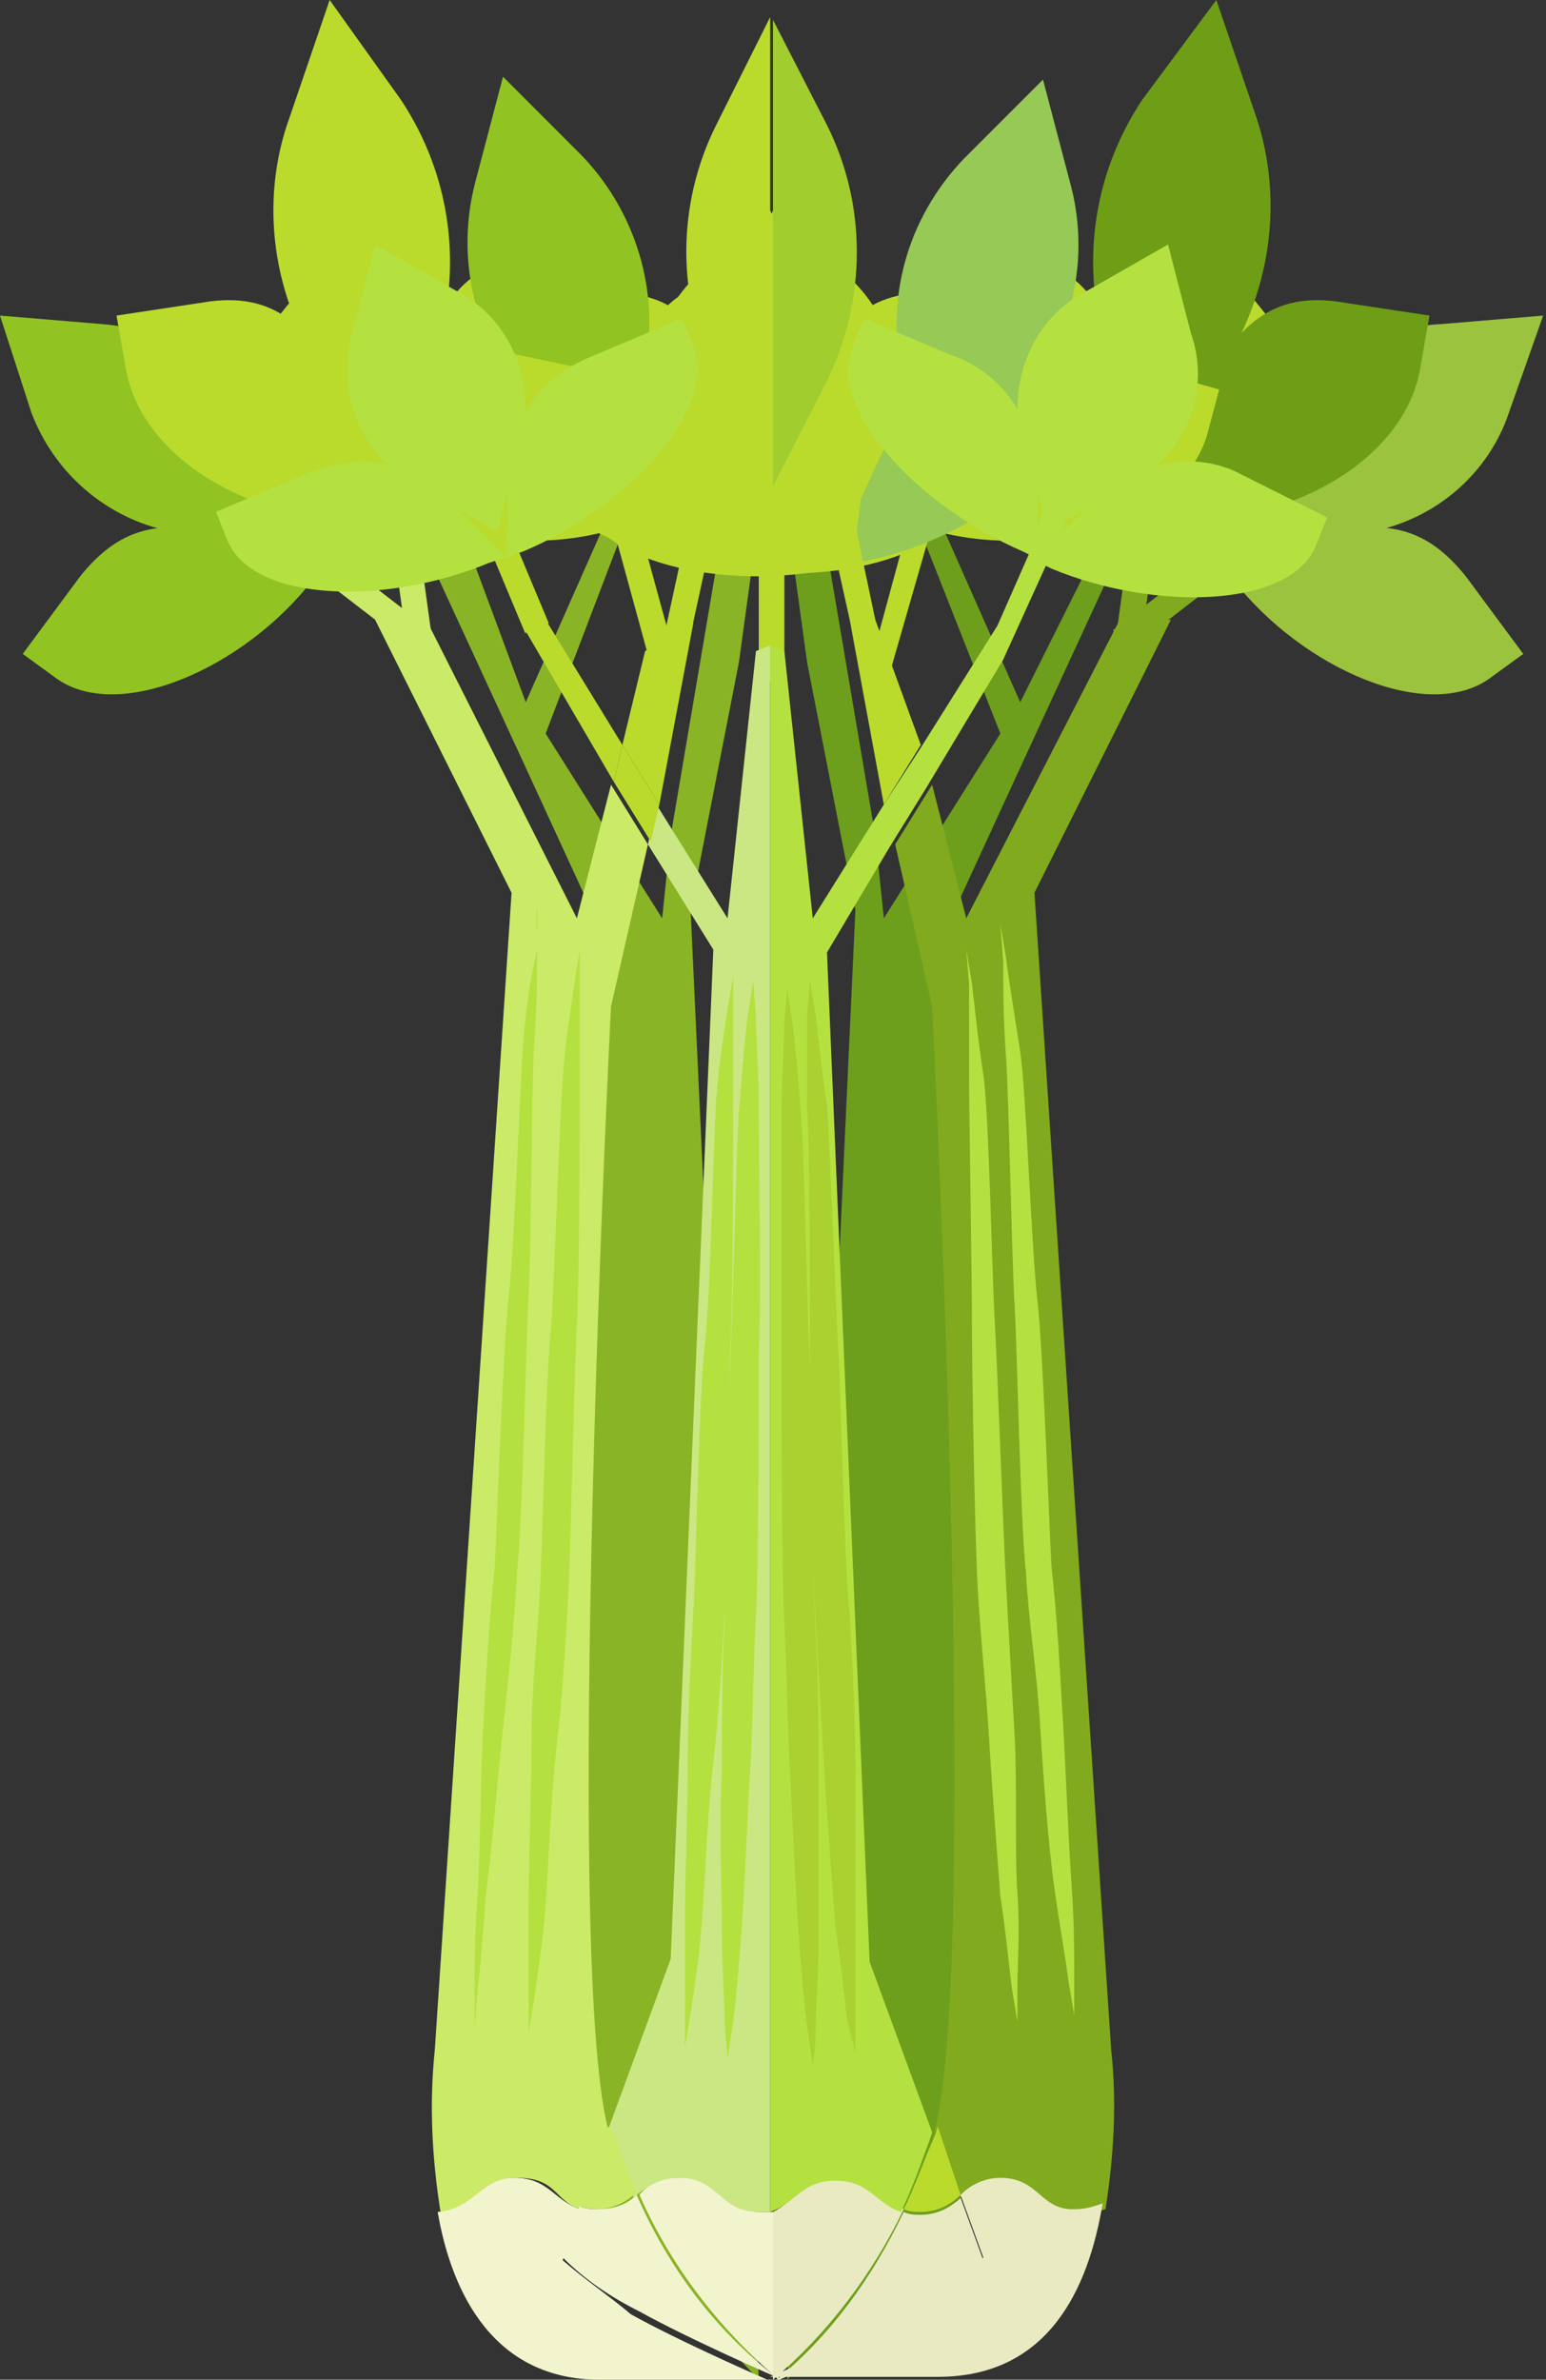 <?xml version="1.0" encoding="utf-8"?>
<!-- Generator: Adobe Illustrator 26.0.2, SVG Export Plug-In . SVG Version: 6.00 Build 0)  -->
<svg version="1.1" id="Layer_1" xmlns="http://www.w3.org/2000/svg" xmlns:xlink="http://www.w3.org/1999/xlink" x="0px" y="0px"
	 viewBox="0 0 54.4 83.7" style="enable-background:new 0 0 54.4 83.7;" xml:space="preserve">
<rect x="0" y="0" width="54.4" height="83.7" fill="#333333" stroke="none"/>
<style type="text/css">
	.st0{fill:#89B426;}
	.st1{fill:#6D9F1C;}
	.st2{fill:#BADB2C;}
	.st3{fill:#91C422;}
	.st4{fill:#CBEA68;}
	.st5{fill:#9BC33E;}
	.st6{fill:#81AA1E;}
	.st7{fill:#6E9E16;}
	.st8{fill:#97C956;}
	.st9{fill:#F2F4CD;}
	.st10{fill:#CBE783;}
	.st11{fill:#E9EAC2;}
	.st12{fill:#B4E140;}
	.st13{fill:#A1CD2E;}
	.st14{fill:#AAD12F;}
</style>
<g id="ed333de1-eaf1-4bfd-a341-ce556cf9ae51">
	<g id="f1b63962-010e-43e7-be80-1cab10ad77c3">
		<polygon class="st0" points="26.7,83.7 24.3,32 26,23.3 26.7,18.2 25.5,18.2 23.6,29.4 23.3,32.3 19.2,25.8 22.1,18.2 21.6,17.7 
			18.5,24.7 16.2,18.5 14.9,19.2 18.5,27 21.4,33.3 19.2,75.8 		"/>
		<polygon class="st1" points="27.7,83.7 30.1,32 28.4,23.3 27.7,18.2 28.9,18.2 30.8,29.4 31.1,32.3 35.2,25.8 32.2,18.2 
			32.8,17.7 35.9,24.7 38.7,19.1 39.5,19.2 35.9,27 33,33.3 35.2,75.8 		"/>
		<path class="st2" d="M27.1,18.5l0.6,0c3.9,0,8.3-2.9,8.3-6.5l0-1.7h-3.4c-2.4,0-3.4,1.5-4.4,4L27.1,18.5z"/>
		<path class="st2" d="M27.1,18.5l-0.6,0c-3.9,0-8.3-2.9-8.3-6.5l0-1.7l3.4,0c2.4,0,3.4,1.5,4.4,4L27.1,18.5z"/>
		<rect x="26.7" y="16" class="st2" width="0.9" height="8"/>
		<path class="st2" d="M11.4,19.9l0.4-0.5c2.4-3.1,3.2-8,0.9-9.7l-1.1-0.8l-2.1,2.6c-1.5,1.9-1.1,3.4-0.1,5.4L11.4,19.9z"/>
		<path class="st3" d="M11.4,19.9L11,20.4c-2.4,3.1-6.9,5.1-9.1,3.4l-1.1-0.8l2-2.7c1.5-1.9,3-2,5.2-1.5L11.4,19.9z"/>
		<path class="st3" d="M9.2,15.7l1.2,3.4l-3.6-0.3c-2.6-0.2-4.8-1.9-5.7-4.3L0,11.1l3.6,0.3C6.2,11.6,8.4,13.3,9.2,15.7z"/>
		<rect x="11.9" y="17.4" transform="matrix(0.61 -0.792 0.792 0.61 -11.499 17.788)" class="st4" width="0.9" height="6.4"/>
		<path class="st2" d="M14.1,18.1l0.6-0.1c3.9-0.5,7.8-4.1,7.3-7.7l-0.3-1.7l-3.3,0.5c-2.4,0.3-3.1,2-3.8,4.6L14.1,18.1z"/>
		<path class="st2" d="M14.1,18.1l-0.6,0.1c-3.9,0.5-8.6-1.8-9.1-5.4l-0.3-1.7l3.3-0.5c2.4-0.3,3.6,1,4.9,3.5L14.1,18.1z"/>
		<path class="st2" d="M15.3,12.5l-1.4,4.1l-2.5-3.5c-1.8-2.6-2.3-6-1.2-9L11.6,0l2.5,3.5C15.9,6.2,16.3,9.5,15.3,12.5z"/>
		<rect x="13.9" y="15.5" transform="matrix(0.991 -0.137 0.137 0.991 -2.553 2.146)" class="st4" width="0.9" height="8.1"/>
		<path class="st2" d="M21.9,18.5l0.6-0.2c3.8-1,7.3-4.7,6.4-7.8L28.6,9l-3.3,0.8c-2.3,0.6-2.9,2.2-3.3,4.7L21.9,18.5z"/>
		<path class="st2" d="M21.9,18.5l-0.6,0.2c-3.8,1-8.7-0.4-9.5-3.5l-0.4-1.5l3.2-0.9c2.3-0.6,3.6,0.4,5.2,2.3L21.9,18.5z"/>
		<path class="st3" d="M22.6,13.3l-1,3.8l-2.8-2.8c-2-2-2.8-5-2.1-7.8l1-3.8l2.8,2.8C22.5,7.6,23.3,10.6,22.6,13.3z"/>
		<rect x="21.9" y="16.1" transform="matrix(0.965 -0.264 0.264 0.965 -4.418 6.575)" class="st2" width="0.9" height="7.3"/>
		<path class="st2" d="M24.4,19.8l0.7,0.1c3.8,0.8,8.5-0.2,9-2.7l0.3-1.2l-3.3-0.7c-2.3-0.5-3.5,0.3-4.9,1.8L24.4,19.8z"/>
		<path class="st2" d="M24.4,19.8l-0.6-0.1c-3.8-0.8-7.6-3.8-7.1-6.3l0.2-1.2l3.3,0.7c2.3,0.5,3.1,1.7,3.7,3.7L24.4,19.8z"/>
		<path class="st2" d="M27.1,16.6l-2.5,2.2l-1.3-3c-1-2.1-0.4-4.6,1.3-6.2l2.5-2.2l1.3,3C29.4,12.6,28.9,15.1,27.1,16.6z"/>
		<rect x="21.3" y="20.5" transform="matrix(0.212 -0.977 0.977 0.212 -1.437 40.04)" class="st2" width="5.7" height="0.9"/>
		<rect x="17.4" y="17" transform="matrix(0.923 -0.386 0.386 0.923 -6.189 8.403)" class="st2" width="0.9" height="5.3"/>
		<path class="st5" d="M43,19.9l0.4,0.5c2.4,3.1,6.9,5.1,9.1,3.4l1.1-0.8l-2-2.7c-1.5-1.9-3-2-5.2-1.5L43,19.9z"/>
		<path class="st2" d="M43,19.9l-0.4-0.5c-2.4-3.1-3.2-8-0.9-9.7l1.1-0.8l2.1,2.6c1.5,1.9,1.1,3.4,0.1,5.4L43,19.9z"/>
		<path class="st5" d="M47.5,18.8l-3.6,0.3l1.2-3.4c0.9-2.4,3.1-4.2,5.6-4.3l3.6-0.3l-1.2,3.4C52.3,16.9,50.1,18.6,47.5,18.8z"/>
		
			<rect x="38.8" y="20.1" transform="matrix(0.792 -0.61 0.61 0.792 -3.828 29.918)" class="st6" width="6.4" height="0.9"/>
		<path class="st7" d="M40.3,18.1l0.6,0.1c3.9,0.5,8.6-1.8,9.1-5.4l0.3-1.7l-3.3-0.5c-2.4-0.3-3.6,1-4.9,3.5L40.3,18.1z"/>
		<path class="st2" d="M40.3,18.1L39.6,18c-3.9-0.5-7.8-4.1-7.3-7.7l0.3-1.7l3.3,0.5c2.4,0.3,3.1,1.9,3.8,4.7L40.3,18.1z"/>
		<path class="st7" d="M42.9,13.1l-2.5,3.5l-1.4-4.1c-1-3-0.6-6.3,1.2-9L42.8,0l1.4,4.1C45.2,7.1,44.7,10.4,42.9,13.1z"/>
		<rect x="36" y="19.2" transform="matrix(0.137 -0.991 0.991 0.137 15.152 56.599)" class="st6" width="8.2" height="0.9"/>
		<path class="st2" d="M32.4,18.5l0.6,0.2c3.8,1,8.7-0.4,9.5-3.5l0.4-1.5l-3.2-0.9c-2.3-0.6-3.6,0.4-5.2,2.4L32.4,18.5z"/>
		<path class="st2" d="M32.4,18.5l-0.6-0.2c-3.8-1-7.3-4.7-6.4-7.8l0.4-1.5l3.2,0.9c2.3,0.6,2.9,2.2,3.2,4.7L32.4,18.5z"/>
		<path class="st8" d="M35.6,14.4l-2.8,2.8l-1-3.8c-0.7-2.8,0.1-5.7,2.1-7.8l2.8-2.8l1,3.8C38.4,9.4,37.6,12.3,35.6,14.4z"/>
		<polygon class="st2" points="31.3,23.7 33.4,16.4 32.6,16.1 30.7,23.1 		"/>
		<path class="st8" d="M30,19.8l0.6-0.1c3.8-0.8,7.6-3.8,7.1-6.2l-0.2-1.2L34.1,13c-2.3,0.5-3.1,1.7-3.7,3.7L30,19.8z"/>
		<path class="st2" d="M30,19.8L29.3,20c-3.8,0.8-8.5-0.2-9-2.7L20,16.1l3.3-0.7c2.3-0.5,3.5,0.3,4.9,1.8L30,19.8z"/>
		<path class="st2" d="M31.1,15.8l-1.4,3l-2.5-2.2c-1.8-1.5-2.3-4-1.3-6.2l1.3-3l2.5,2.2C31.5,11.1,32.1,13.7,31.1,15.8z"/>
		<path class="st4" d="M20.4,77.7l1-2.8c-1.6-6.2,0.1-39.5,0.1-39.5l1.3-5.7l-1.3-2.1l-1.2,4.7L15,21.8l-1.8,0l4.8,9.6l-2.7,40.7
			c-0.2,1.9-0.1,3.8,0.2,5.7c1.3-0.1,1.3-1.2,2.7-1.2S19.5,77.4,20.4,77.7z"/>
		<path class="st9" d="M19.8,79.5l0.6-1.8c-0.9-0.3-1.1-1.1-2.3-1.1c-1.2,0-1.4,1.1-2.7,1.2c0.5,2.9,2,5.9,5.7,5.9l5.9,0
			c0,0-3-1.3-4.8-2.3C21.5,80.8,20.6,80.2,19.8,79.5z"/>
		<polygon class="st2" points="22.7,22.9 21.9,26.2 23.2,28.3 24.4,21.9 		"/>
		<path class="st10" d="M25.1,33.4l-1.5,35.5l-2.2,6l0.1,0.3c0.2,0.7,0.5,1.4,0.8,2.1c0.4-0.4,0.9-0.6,1.5-0.7
			c1.4,0,1.4,1.2,2.8,1.2c0.2,0,0.4,0,0.5,0V33.6l0-10.9l-0.5,0.2l-1,9.4l-2.5-4l-0.3,1.4L25.1,33.4z"/>
		<polygon class="st2" points="27.2,22.7 27.2,22.7 27.2,22.7 		"/>
		<path class="st9" d="M26.7,77.8c-1.4,0-1.4-1.2-2.8-1.2c-0.5,0-1.1,0.2-1.4,0.6c1.1,2.5,2.8,4.7,4.9,6.5l-0.1-5.9
			C27,77.8,26.8,77.8,26.7,77.8z"/>
		<polygon class="st2" points="19.2,21.8 18.5,22.2 21.6,27.5 21.9,26.2 		"/>
		<path class="st4" d="M21.4,74.8l-1,2.8c0.2,0.1,0.4,0.1,0.6,0.1c0.5,0,1-0.2,1.4-0.6c-0.3-0.7-0.6-1.4-0.8-2.1L21.4,74.8z"/>
		<polygon class="st2" points="23.2,28.3 21.9,26.2 21.6,27.5 22.9,29.6 		"/>
		<path class="st9" d="M22.4,77.2c-0.4,0.4-0.9,0.5-1.4,0.5c-0.2,0-0.4,0-0.6-0.1l-0.6,1.8c0.8,0.8,1.7,1.4,2.7,1.9
			c1.8,1,4.8,2.3,4.8,2.3C25.1,81.9,23.5,79.7,22.4,77.2z"/>
		<path class="st6" d="M39.1,72.1l-2.7-40.7l4.8-9.6h-1.8l-5.4,10.5l-1.2-4.7l-1.3,2.1l1.3,5.7c0,0,1.7,33.2,0.1,39.5l0.9,2.4
			c0.4-0.4,0.9-0.6,1.4-0.6c1.4,0,1.4,1.2,2.8,1.2c0.3,0,0.6-0.1,0.9-0.2C39.2,75.8,39.3,73.9,39.1,72.1z"/>
		<polygon class="st2" points="30.8,21.8 30,18 29.1,18.2 29.9,21.8 31.1,28.3 32.4,26.2 		"/>
		<path class="st11" d="M35.2,76.6c-0.5,0-1,0.2-1.4,0.6l0.8,2.2c-0.8,0.8-1.7,1.4-2.7,1.9c-1.8,1-4.8,2.3-4.8,2.3l5.9,0
			c3.9,0,5.3-3.1,5.8-6.1c-0.3,0.1-0.6,0.2-0.9,0.2C36.6,77.8,36.6,76.6,35.2,76.6z"/>
		<path class="st11" d="M31.8,77.7c-0.9-0.3-1.1-1.1-2.3-1.1c-1.2,0-1.5,0.8-2.3,1.2l0,5.9C29.1,82.1,30.7,80,31.8,77.7z"/>
		<polygon class="st2" points="27.2,22.7 27.2,22.7 27.2,22.7 		"/>
		<polygon class="st2" points="27.2,22.7 27.2,22.7 27.2,22.7 27.2,33.6 		"/>
		<path class="st2" d="M31.8,77.7c0.2,0.1,0.4,0.1,0.6,0.1c0.5,0,1-0.2,1.4-0.6l-0.8-2.4l-0.1,0.3C32.5,76,32.2,76.9,31.8,77.7z"/>
		<path class="st12" d="M43.7,16.7c-0.9-0.5-2-0.6-3-0.3c1.3-1.2,1.8-3,1.2-4.7l-0.8-3.1l-2.8,1.6c-1.6,0.8-2.5,2.4-2.5,4.2
			c-0.5-0.9-1.4-1.6-2.3-1.9l-3.1-1.3l-0.4,1c-0.9,2.2,2.3,5.6,6,7.2l0.2,0.1L35.1,22l-2.7,4.3l-1.3,2l-2.5,4l-1-9.4l-0.5-0.2
			l0,10.9l0,44.2c0.9-0.3,1.1-1.1,2.3-1.1s1.4,0.8,2.3,1.1c0.4-0.8,0.7-1.7,1-2.5l0.1-0.3l-2.2-6l-1.5-35.5l2.2-3.7l1.3-2.1l2.7-4.5
			l1.5-3.3l0.2,0.1c3.6,1.5,8.4,1.4,9.3-0.8l0.4-1L43.7,16.7z M36.5,17.3l0.2,0.7l-0.2,0.5L36.5,17.3z M37.5,18.3l0.7-0.4l-0.8,0.8
			L37.5,18.3z"/>
		<path class="st11" d="M34.6,79.5l-0.8-2.2c-0.4,0.4-0.9,0.6-1.4,0.6c-0.2,0-0.4,0-0.6-0.1c-1.1,2.3-2.6,4.4-4.6,6
			c0,0,3-1.3,4.8-2.3C32.9,80.9,33.8,80.2,34.6,79.5z"/>
		<path class="st2" d="M25.2,4.4c-1.4,2.8-1.4,6.1,0,8.9l1.9,3.7l0-16.4L25.2,4.4z"/>
		<path class="st13" d="M29.1,4.4l-1.9-3.7l0,16.4l1.9-3.7C30.5,10.5,30.5,7.2,29.1,4.4z"/>
		<path class="st12" d="M17.8,19.6l0.6-0.2c3.6-1.5,6.9-5,6-7.2l-0.4-1l-3.1,1.3c-2.2,0.9-2.7,2.2-3,4.1L17.8,19.6z"/>
		<path class="st12" d="M17.8,19.6l-0.6,0.2C13.6,21.3,8.9,21.2,8,19l-0.4-1l3.1-1.3c2.2-0.9,3.5-0.4,5,0.8L17.8,19.6z"/>
		<path class="st12" d="M18.3,15.6l-0.8,3.1l-2.8-1.6c-2-1-2.9-3.3-2.3-5.4l0.8-3.1l2.8,1.6C18,11.2,18.9,13.5,18.3,15.6z"/>
		<path class="st12" d="M18.9,32l0,1.3c0,0.8,0,2-0.1,3.4c-0.1,1.4-0.1,7.1-0.2,8.9s-0.2,7.7-0.4,9.6c-0.1,1.9-0.3,3.8-0.5,5.6
			c-0.2,1.8-0.4,4.4-0.6,5.8C17,68,16.9,69.2,16.8,70l-0.1,1.4l0-1.3c0-0.8,0-2,0.1-3.4s0.1-4.1,0.2-5.9c0.1-1.8,0.2-3.7,0.4-5.6
			c0.1-1.9,0.3-7.8,0.5-9.6c0.2-1.8,0.4-7.4,0.5-8.8c0.1-1.4,0.3-2.6,0.5-3.4L18.9,32z"/>
		<path class="st12" d="M20.4,33.4l0,1.2c0,0.8,0,1.9,0,3.3c0,1.4,0,6.9-0.1,8.7c-0.1,1.7-0.2,7.5-0.3,9.4c-0.1,1.8-0.2,3.6-0.4,5.3
			s-0.3,4.3-0.4,5.7c-0.1,1.4-0.3,2.5-0.4,3.3l-0.2,1.2l0-1.3c0-0.8,0-1.9,0-3.3c0-1.4,0.1-3.9,0.1-5.7c0-1.7,0.2-3.5,0.3-5.3
			s0.2-7.6,0.4-9.3c0.1-1.7,0.3-7.3,0.4-8.7c0.1-1.4,0.3-2.5,0.4-3.2L20.4,33.4z"/>
		<path class="st12" d="M25.8,34.3l0,1.2c0,0.8,0,1.9,0,3.3s0,6.9-0.1,8.6c-0.1,1.6-0.1,7.5-0.2,9.3c-0.1,1.8-0.2,3.6-0.4,5.3
			c-0.2,1.7-0.3,4.2-0.4,5.6s-0.3,2.5-0.4,3.2l-0.2,1.2l0-1.2c0-0.8,0-1.9,0-3.3c0-1.4,0.1-3.9,0.1-5.6c0-1.7,0.1-3.5,0.2-5.3
			c0.1-1.8,0.2-7.6,0.4-9.3s0.3-7.2,0.4-8.6c0.1-1.4,0.3-2.5,0.4-3.2L25.8,34.3z"/>
		<path class="st12" d="M26.5,34.5l0.1,1.2c0,0.8,0.1,1.9,0.1,3.3c0,1.4,0.1,6.9,0,8.6c0,1.7,0,7.5-0.1,9.3s-0.1,3.6-0.2,5.3
			c-0.1,1.7-0.2,4.3-0.3,5.6c-0.1,1.4-0.2,2.5-0.3,3.3l-0.2,1.3l-0.1-1.2c0-0.8-0.1-1.9-0.1-3.3c0-1.3-0.1-3.9,0-5.6
			c0-1.7,0-3.5,0.1-5.3c0-1.8,0.1-7.6,0.2-9.3c0.1-1.7,0.2-7.3,0.3-8.6c0.1-1.3,0.2-2.5,0.3-3.3L26.5,34.5z"/>
		<path class="st14" d="M28.5,34.5l0.2,1.2c0.1,0.8,0.2,1.9,0.4,3.2c0.1,1.3,0.3,6.9,0.4,8.6c0.1,1.7,0.2,7.5,0.4,9.3
			c0.1,1.8,0.2,3.6,0.2,5.3c0,1.7,0,4.3,0,5.6c0,1.3,0,2.5,0,3.3l0,1.2L29.8,71c-0.1-0.8-0.2-1.9-0.4-3.2c-0.1-1.3-0.3-3.9-0.4-5.6
			c-0.1-1.7-0.2-3.5-0.3-5.3s-0.2-7.6-0.2-9.3c0-1.7,0-7.3-0.1-8.6c0-1.3,0-2.5,0-3.3L28.5,34.5z"/>
		<path class="st14" d="M27.7,34.8l0.2,1.3c0.1,0.8,0.2,1.9,0.3,3.3c0.1,1.3,0.2,6.9,0.3,8.6c0.1,1.7,0.1,7.5,0.2,9.3
			c0.1,1.8,0.1,3.6,0.1,5.3c0,1.7,0,4.3,0,5.6c0,1.4-0.1,2.5-0.1,3.2s-0.1,1.2-0.1,1.2l-0.2-1.3c-0.1-0.8-0.2-1.9-0.3-3.3
			c-0.1-1.3-0.2-3.9-0.3-5.6c-0.1-1.7-0.1-3.5-0.2-5.3c-0.1-1.8-0.1-7.6-0.1-9.3c0-1.7,0-7.3,0-8.6c0-1.4,0.1-2.5,0.1-3.3L27.7,34.8
			z"/>
		<path class="st12" d="M35.2,32.5l0.2,1.2c0.1,0.8,0.3,2,0.5,3.3s0.4,7,0.6,8.7s0.4,7.6,0.5,9.4c0.2,1.8,0.3,3.7,0.4,5.4
			c0.1,1.7,0.2,4.3,0.3,5.7c0.1,1.4,0.1,2.5,0.1,3.4l0,1.3l-0.2-1.2c-0.1-0.8-0.3-1.9-0.5-3.3c-0.2-1.4-0.4-4-0.5-5.7
			c-0.1-1.8-0.4-3.6-0.5-5.4c-0.2-1.8-0.3-7.7-0.4-9.4s-0.2-7.3-0.3-8.7c-0.1-1.4-0.1-2.5-0.1-3.4L35.2,32.5z"/>
		<path class="st12" d="M34,33.4l0.2,1.2c0.1,0.8,0.2,1.9,0.4,3.2s0.3,6.9,0.4,8.6c0.1,1.7,0.3,7.5,0.4,9.3c0.1,1.8,0.2,3.6,0.3,5.3
			c0.1,1.7,0,4.2,0.1,5.6s0,2.5,0,3.3l0,1.2l-0.2-1.2c-0.1-0.8-0.2-1.9-0.4-3.2c-0.1-1.3-0.3-3.9-0.4-5.6c-0.1-1.7-0.3-3.5-0.4-5.3
			c-0.1-1.8-0.2-7.6-0.2-9.3c0-1.7-0.1-7.3-0.1-8.6c0-1.3,0-2.5,0-3.3L34,33.4z"/>
	</g>
</g>
</svg>

